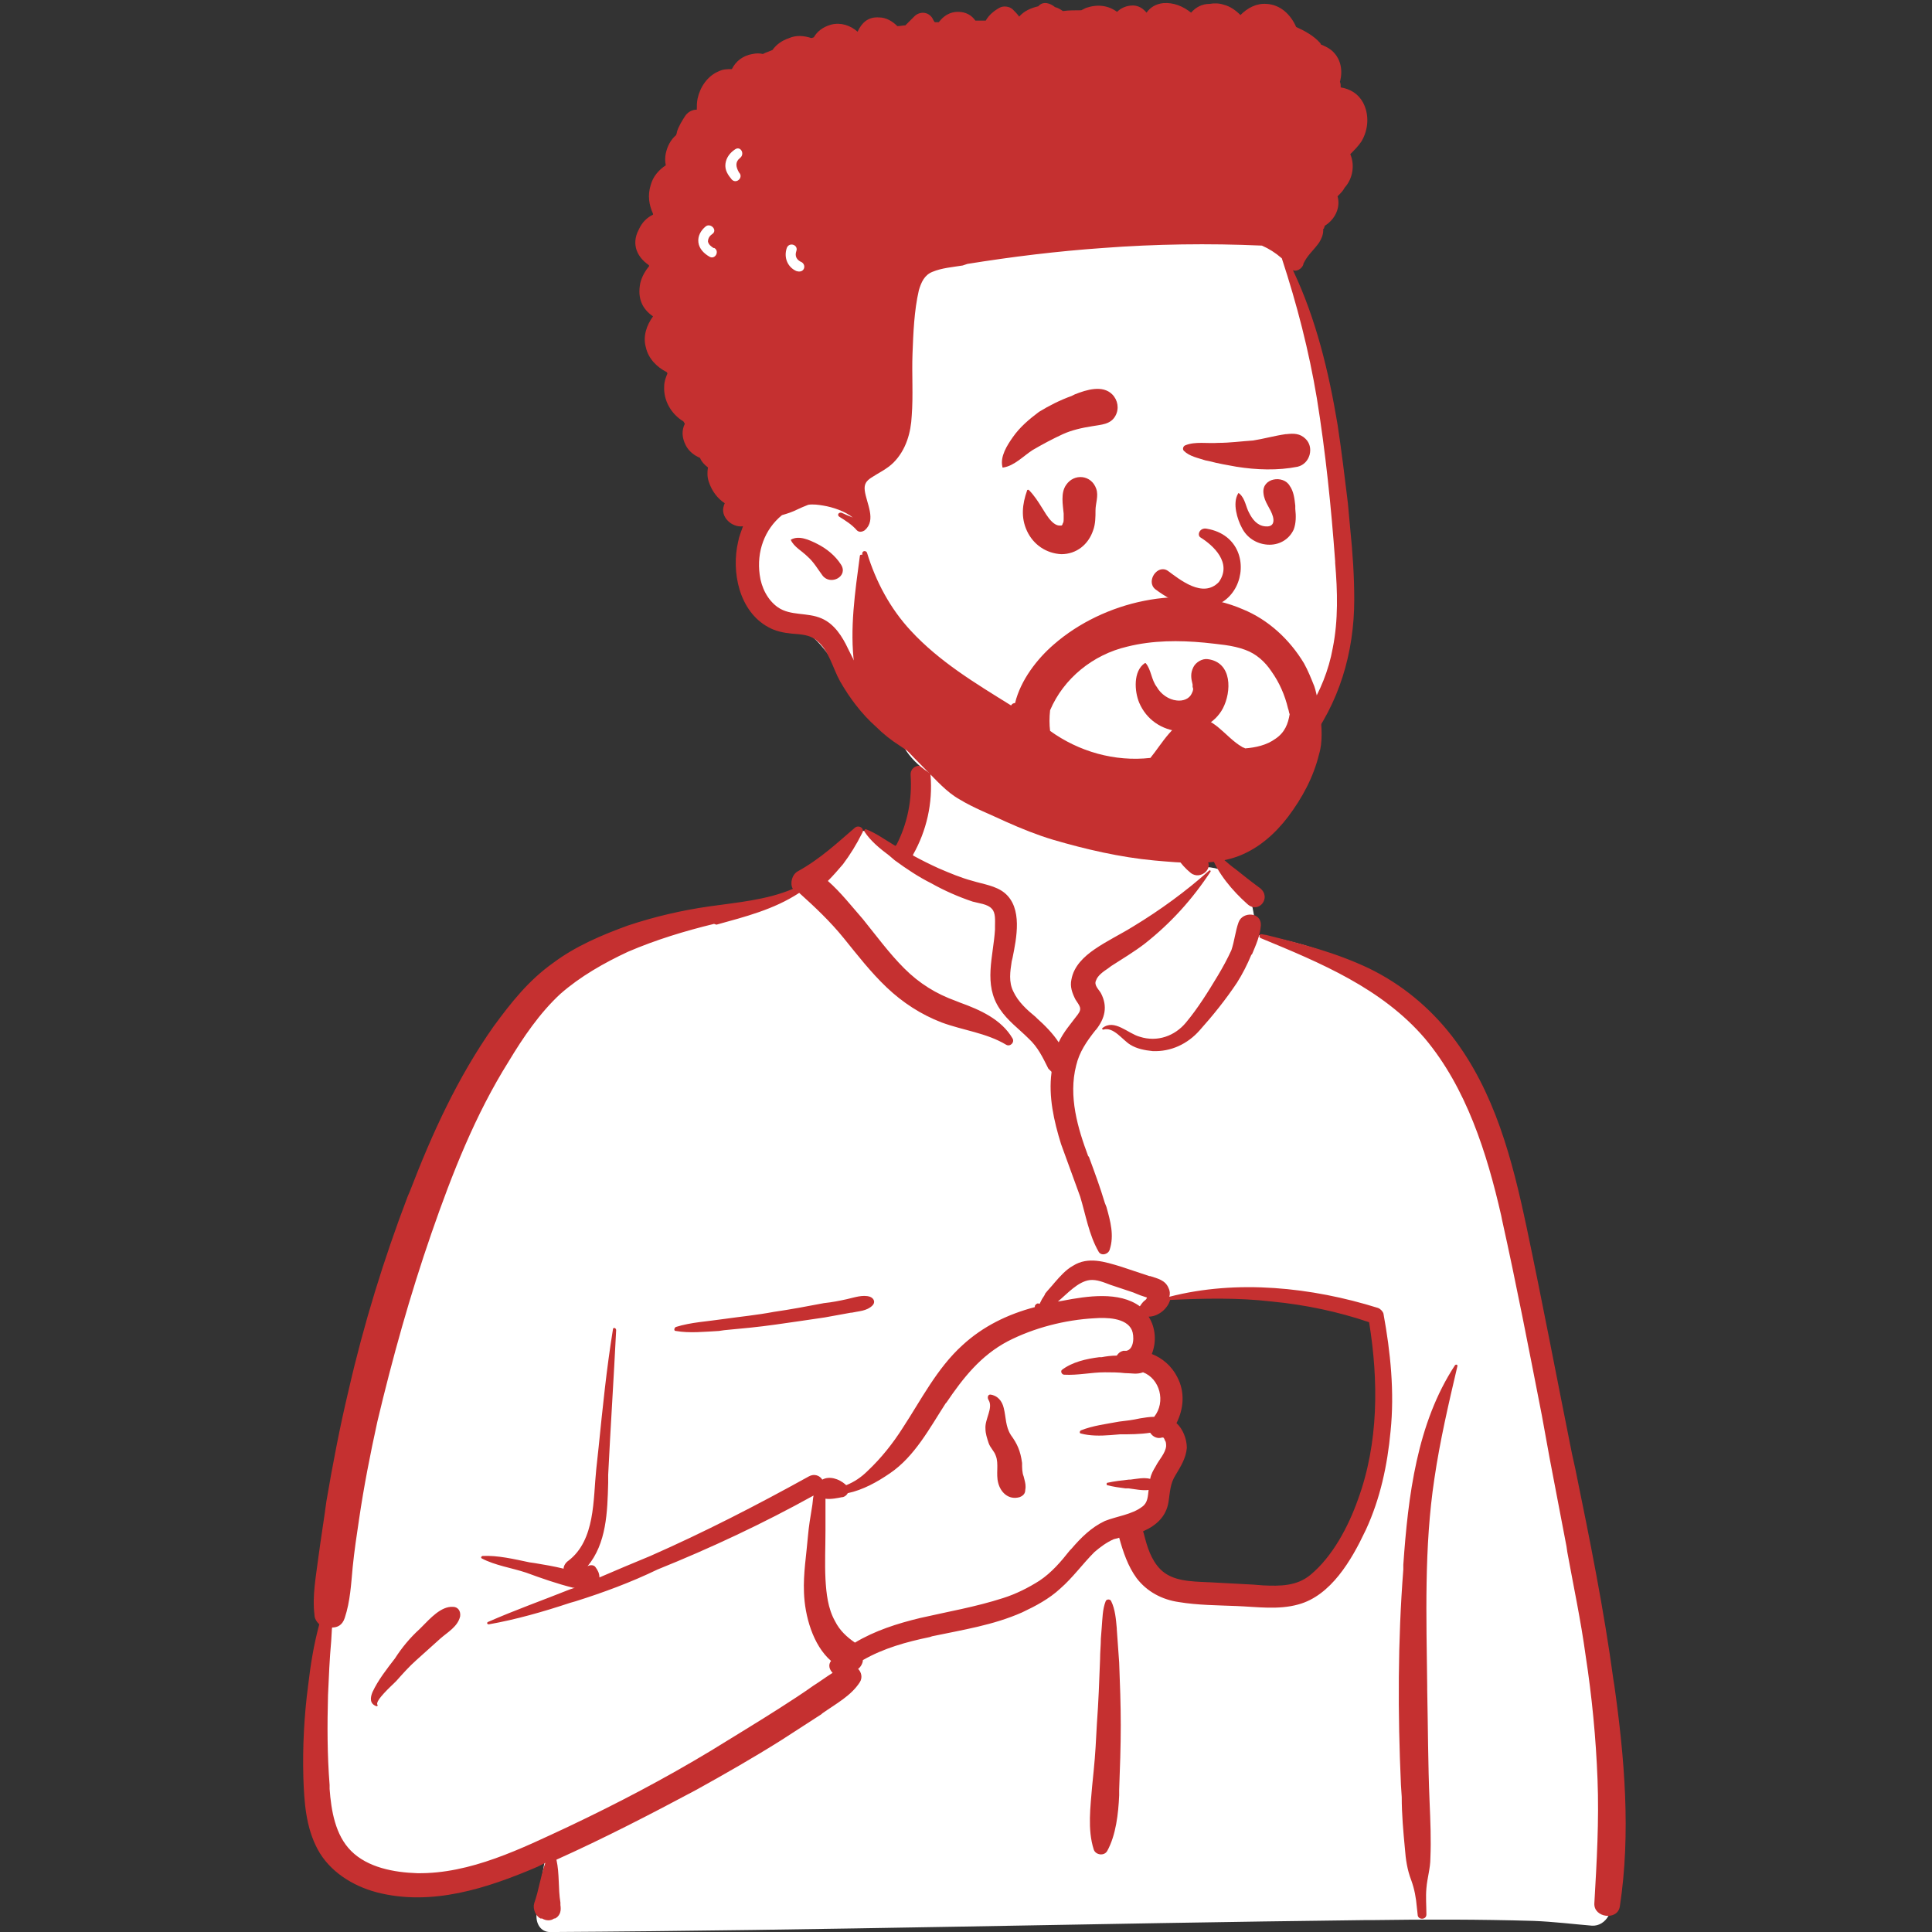 <svg xmlns="http://www.w3.org/2000/svg" xmlns:xlink="http://www.w3.org/1999/xlink" width="500" zoomAndPan="magnify" viewBox="0 0 375 375" height="500" preserveAspectRatio="xMidYMid meet" version="1.0"><rect x="0" y="0" width="375" height="375" fill="#333333" stroke="none"/><defs><clipPath id="id1"><path d="M 58.637 148 L 316 148 L 316 373 L 58.637 373 Z M 58.637 148 " clip-rule="nonzero"/></clipPath></defs><path fill="rgb(100%, 100%, 100%)" d="M 180.617 147.379 C 188.648 141.207 208.887 138.43 217.539 144.449 C 226.035 150.312 226.965 160.035 230.98 168.832 C 234.688 167.133 240.867 169.602 241.949 173 C 243.34 174.695 243.34 179.172 244.266 181.484 C 284.59 187.969 290.613 219.297 295.559 254.945 C 302.047 291.055 316.57 327.168 310.234 364.359 C 311.008 365.594 311.777 366.672 312.242 368.062 C 313.633 370.531 311.777 373.926 309 373.773 C 305.289 373.465 301.582 373 297.719 372.848 C 287.215 372.539 276.711 372.539 266.359 372.691 L 264.969 372.691 C 212.285 373.309 159.449 374.699 106.77 375.008 C 104.914 375.008 103.988 373.309 104.145 371.613 C 104.605 368.215 105.07 364.82 105.688 361.426 C 93.176 364.668 79.887 365.594 67.527 361.734 C 66.602 360.809 69.539 361.273 70 361.117 C 58.566 353.246 61.969 336.891 63.047 325.008 C 69.383 284.418 71.547 239.355 95.957 204.633 C 105.996 190.438 121.602 179.324 139.211 176.703 L 139.676 176.703 C 144.93 176.086 150.645 175.777 155.125 173 C 160.223 168.984 162.387 161.426 167.793 161.27 C 169.492 161.27 171.965 163.43 174.59 164.973 C 174.746 161.578 176.598 158.801 177.062 156.176 L 177.062 156.023 C 177.527 152.938 177.062 150.312 180.617 147.379 Z M 267.133 255.871 C 255.852 248 226.5 252.012 225.883 252.473 C 224.336 253.398 223.719 253.555 222.945 254.789 C 222.176 254.945 221.402 254.945 220.629 255.098 C 219.086 255.562 220.164 257.566 222.02 256.797 C 220.938 261.578 224.184 264.82 225.418 269.605 C 225.883 271.148 225.418 273.77 225.418 275.469 C 225.574 277.477 227.734 279.789 227.426 281.797 C 226.191 288.895 219.086 295.684 222.02 302.477 C 224.027 306.332 229.898 308.34 233.762 309.574 C 241.949 312.66 256.008 309.418 260.797 302.477 C 263.27 298.77 266.203 289.359 267.75 286.426 L 268.059 281.797 C 268.984 270.066 269.602 257.566 267.133 255.871 Z M 267.133 255.871 " fill-opacity="1" fill-rule="evenodd"/><g clip-path="url(#id1)"><path fill="rgb(77.249%, 18.819%, 18.819%)" d="M 165.941 160.652 C 166.711 160.035 167.949 160.809 167.328 161.734 C 166.25 163.895 165.012 165.898 163.621 167.75 C 162.695 168.832 161.77 169.91 160.688 170.992 C 163.16 173.152 165.32 175.93 167.484 178.398 C 170.109 181.641 172.582 185.035 175.52 187.969 C 178.453 190.898 181.699 192.906 185.559 194.293 L 186.332 194.602 C 190.195 195.992 194.367 197.844 196.527 201.547 C 196.992 202.32 196.066 203.246 195.293 202.781 C 191.43 200.469 186.949 200.004 182.777 198.461 C 178.762 196.918 175.211 194.602 172.121 191.672 C 169.031 188.738 166.402 185.344 163.777 182.102 C 161.152 178.863 158.215 176.086 155.125 173.309 C 150.18 176.547 144.621 177.938 139.059 179.48 L 138.594 179.324 C 132.879 180.715 127.316 182.41 121.91 184.727 C 117.273 186.887 112.641 189.512 108.777 192.906 C 104.762 196.609 101.516 201.395 98.734 206.023 C 92.246 216.363 87.766 227.781 83.75 239.355 C 79.578 251.395 76.18 263.586 73.246 275.93 C 71.855 282.258 70.617 288.586 69.691 294.914 C 69.227 298 68.766 301.086 68.457 304.172 C 68.148 307.414 67.992 310.809 66.91 314.051 C 66.449 315.438 65.52 315.902 64.438 315.902 L 64.285 318.523 C 63.977 321.918 63.82 325.469 63.668 329.02 C 63.512 334.883 63.512 340.594 63.977 346.457 L 63.977 347.23 C 64.285 351.395 65.059 356.18 68.148 359.266 C 71.391 362.508 76.488 363.434 80.969 363.586 C 91.32 363.742 101.207 358.801 110.477 354.48 C 119.902 350.008 129.016 345.223 137.977 339.82 C 142.457 337.043 147.09 334.266 151.418 331.488 C 153.582 330.098 155.742 328.711 157.906 327.168 C 159.141 326.395 160.379 325.469 161.613 324.699 C 160.996 324.082 160.688 323.152 161.305 322.383 C 157.75 319.297 156.207 313.586 156.051 309.109 C 155.898 305.406 156.516 301.859 156.824 298.152 C 156.98 296.301 157.289 294.449 157.598 292.598 C 157.75 291.828 157.75 291.055 157.906 290.285 C 148.172 295.684 137.977 300.469 127.625 304.637 C 122.527 307.105 117.121 309.109 111.715 310.809 L 110.633 311.117 C 105.535 312.816 100.125 314.359 94.875 315.285 C 94.566 315.285 94.41 314.977 94.719 314.82 C 99.973 312.508 105.227 310.652 110.633 308.492 L 111.559 308.184 C 111.406 308.184 111.406 308.184 111.25 308.184 C 108.16 307.414 105.07 306.332 102.137 305.254 C 99.355 304.328 96.109 303.863 93.484 302.477 C 93.328 302.32 93.328 302.168 93.637 302.012 C 96.574 301.859 99.816 302.629 102.754 303.246 L 103.836 303.402 C 105.688 303.711 107.543 304.02 109.395 304.48 C 109.395 303.863 109.859 303.246 110.324 302.938 C 115.574 298.926 115.113 291.055 115.73 285.191 L 116.195 280.871 C 116.965 273.309 117.738 265.594 118.973 258.031 C 118.973 257.566 119.594 257.723 119.594 258.184 C 119.129 267.598 118.512 276.855 118.047 286.27 L 118.047 287.812 C 117.895 293.523 117.738 299.543 114.031 304.02 C 114.492 303.711 115.266 303.711 115.574 304.172 C 116.039 304.789 116.348 305.406 116.348 306.18 C 119.594 304.789 122.836 303.402 126.234 302.012 C 136.742 297.383 146.938 292.137 156.98 286.578 C 158.062 285.961 159.141 286.426 159.605 287.195 C 160.996 286.426 162.852 287.043 164.086 288.121 C 164.086 288.121 164.086 288.121 164.238 288.277 C 165.785 287.66 167.176 286.734 168.41 285.5 C 171.039 283.031 173.355 280.098 175.211 277.168 C 178.762 271.766 181.852 265.594 186.797 261.117 C 190.812 257.414 195.602 255.098 200.855 253.711 C 200.855 253.555 200.855 253.398 201.008 253.246 C 201.316 252.938 201.473 252.938 201.781 253.09 L 202.246 252.164 C 202.555 251.703 202.863 251.238 202.863 251.086 C 203.48 250.312 204.098 249.695 204.719 248.926 C 205.797 247.691 206.879 246.457 208.27 245.684 C 211.207 243.832 214.449 244.914 217.539 245.84 C 219.395 246.457 221.246 247.074 223.102 247.691 L 223.254 247.691 C 224.645 248.152 226.191 248.461 226.809 250.004 C 227.117 250.621 227.117 251.238 226.965 251.703 C 240.094 248.309 254.617 249.852 267.441 253.863 C 267.902 254.02 268.367 254.48 268.523 254.945 C 269.91 262.504 270.684 270.223 269.91 277.785 C 269.293 284.418 267.902 290.902 265.121 296.918 L 264.969 297.227 C 262.344 302.785 258.324 309.727 251.992 311.426 C 248.129 312.508 243.957 311.887 240.094 311.734 C 236.387 311.578 232.523 311.578 228.816 310.961 C 225.574 310.5 222.637 308.957 220.629 306.332 C 218.93 304.02 218.004 301.242 217.23 298.461 C 216.922 298.617 216.613 298.617 216.148 298.77 C 214.758 299.387 213.523 300.312 212.441 301.242 C 210.125 303.555 208.27 306.18 205.797 308.34 C 203.637 310.344 201.008 311.734 198.383 312.969 C 192.82 315.438 186.797 316.363 180.926 317.598 L 180.461 317.754 C 175.98 318.68 171.5 319.914 167.484 322.227 C 167.484 322.844 167.02 323.617 166.559 323.926 C 167.176 324.543 167.484 325.625 166.867 326.551 C 165.168 329.172 162.23 330.715 159.605 332.566 L 159.449 332.723 C 156.824 334.418 154.199 336.117 151.57 337.816 C 146.164 341.211 140.758 344.297 135.195 347.383 C 126.234 352.168 117.273 356.797 108.004 360.965 C 108.625 363.742 108.316 366.52 108.777 369.297 L 108.777 369.758 C 108.934 370.84 108.777 371.613 108.004 372.23 C 107.852 372.23 107.852 372.383 107.695 372.383 L 107.543 372.383 C 106.926 372.848 105.996 372.848 105.227 372.383 L 104.914 372.383 C 103.988 371.922 103.371 370.531 103.68 369.449 C 104.605 366.828 104.914 364.203 105.844 361.582 L 105.227 361.891 L 104.297 362.352 C 94.566 366.52 83.75 370.066 73.09 367.289 C 68.457 366.055 63.977 363.277 61.66 358.957 C 59.34 354.637 59.031 349.699 58.879 344.914 C 58.723 339.051 59.031 333.031 59.805 327.168 C 60.27 323.152 60.887 319.297 61.969 315.285 C 61.504 314.82 61.039 314.203 61.039 313.434 C 60.578 309.727 61.348 305.871 61.812 302.168 C 62.277 298.617 62.895 294.914 63.359 291.363 C 64.594 284.109 65.984 276.859 67.684 269.758 C 70.617 256.949 74.48 244.449 79.117 232.258 L 79.578 231.18 C 83.906 219.914 88.848 209.109 95.801 199.234 C 99.199 194.602 102.598 190.281 107.387 186.887 C 111.715 183.648 116.812 181.484 121.91 179.633 C 127.008 177.938 132.262 176.703 137.668 175.93 C 143.074 175.16 148.793 174.695 153.891 172.535 C 153.27 171.457 153.734 169.758 154.816 169.141 C 159.297 166.672 162.695 163.43 165.941 160.652 Z M 282.426 264.973 C 282.582 264.82 282.891 264.82 282.891 265.129 C 281.191 272.383 279.492 279.637 278.41 287.043 C 276.402 300.312 276.863 313.895 277.02 327.32 L 277.02 327.938 C 277.172 335.191 277.172 342.445 277.48 349.699 C 277.637 353.402 277.793 357.105 277.637 360.656 C 277.637 362.66 277.02 364.512 276.863 366.52 C 276.711 368.215 276.863 369.914 276.863 371.613 C 276.863 372.691 275.164 372.691 275.164 371.613 L 275.012 370.223 C 274.855 368.371 274.547 366.672 273.93 364.977 C 273.156 362.969 272.848 360.965 272.691 358.801 C 272.383 355.562 272.074 352.168 272.074 348.773 L 271.922 346.457 C 271.301 332.566 271.301 318.523 272.383 304.637 L 272.383 303.711 C 273.312 290.438 275.012 276.238 282.426 264.973 Z M 244.73 182.102 C 244.266 181.949 244.422 181.176 244.883 181.332 L 245.812 181.484 C 252.609 183.184 259.254 184.883 265.742 187.969 C 272.074 191.055 277.48 195.531 281.809 201.086 C 290.152 211.887 293.551 225.16 296.328 238.277 C 299.418 252.938 302.199 267.598 305.137 282.258 L 305.754 285.035 C 308.535 298.617 311.316 312.352 313.168 326.086 L 313.324 327.012 C 315.332 341.211 316.57 355.871 314.406 370.066 C 313.941 372.848 309.309 372.23 309.461 369.449 C 309.926 361.426 310.391 353.402 310.078 345.375 C 309.77 337.352 309 329.328 307.762 321.301 C 306.836 314.512 305.445 308.031 304.211 301.242 L 304.055 300.16 C 302.973 294.449 301.891 288.895 300.809 283.184 L 299.266 274.695 C 296.793 262.043 294.32 249.234 291.539 236.734 L 291.387 235.961 C 288.605 223.77 284.59 211.117 276.555 201.547 C 268.211 191.824 256.316 186.887 244.73 182.102 Z M 214.605 310.809 C 214.758 310.344 215.531 310.344 215.688 310.809 C 216.457 312.352 216.613 314.359 216.766 316.055 L 216.766 316.211 C 216.922 318.371 217.074 320.531 217.23 322.691 C 217.387 326.703 217.539 330.871 217.539 334.883 C 217.539 339.051 217.387 343.215 217.23 347.383 L 217.23 348.465 C 217.074 352.012 216.613 356.18 214.914 359.266 C 214.297 360.348 212.598 360.039 212.285 358.957 C 211.051 355.098 211.668 350.625 211.977 346.766 L 212.285 343.68 C 212.598 340.594 212.75 337.66 212.906 334.574 C 213.215 330.406 213.367 326.242 213.523 322.074 C 213.523 320.684 213.676 319.297 213.676 318.062 L 213.832 316.055 C 213.988 314.203 213.988 312.352 214.605 310.809 Z M 81.434 316.211 L 81.898 315.746 C 83.441 314.203 85.605 311.734 87.922 311.887 C 88.848 311.887 89.465 312.66 89.312 313.742 C 88.848 315.746 86.84 316.828 85.449 318.062 C 83.906 319.449 82.359 320.84 80.816 322.227 C 79.426 323.461 78.188 324.852 76.953 326.242 L 76.488 326.703 C 76.027 327.168 72.781 330.098 73.246 330.871 C 73.398 331.023 73.246 331.18 73.09 331.18 C 71.699 330.715 71.855 329.48 72.316 328.402 C 73.398 326.086 75.098 323.926 76.645 321.918 C 78.035 319.758 79.578 317.906 81.434 316.211 Z M 219.703 258.184 C 218.621 255.715 214.605 255.715 212.441 255.871 C 206.727 256.18 200.699 257.723 195.602 260.344 C 190.348 263.121 186.949 267.445 183.707 272.227 L 183.551 272.383 C 180.461 277.168 177.527 282.723 172.738 285.961 C 170.266 287.66 167.484 289.203 164.551 289.82 C 164.395 290.129 164.086 290.438 163.621 290.594 L 163.469 290.594 C 162.695 290.746 161.305 291.055 160.223 290.902 C 160.223 291.52 160.223 291.98 160.223 292.598 C 160.223 294.141 160.223 295.684 160.223 297.074 C 160.223 300.16 160.07 303.402 160.223 306.488 C 160.379 309.266 160.688 312.199 162.078 314.668 C 163.004 316.52 164.395 317.754 165.941 318.832 C 169.801 316.52 174.129 315.129 178.609 314.051 C 184.016 312.816 189.422 311.887 194.676 310.191 C 197.148 309.418 199.617 308.184 201.781 306.797 C 204.098 305.254 205.953 303.094 207.652 300.934 L 207.961 300.625 C 209.816 298.461 211.824 296.457 214.449 295.223 C 216.766 294.297 219.703 293.988 221.711 292.445 C 222.793 291.672 222.793 290.438 222.945 289.203 C 221.711 289.359 220.32 289.051 219.086 288.895 L 218.465 288.895 C 217.23 288.742 216.148 288.586 214.914 288.277 C 214.758 288.277 214.758 287.812 214.914 287.812 C 216.305 287.504 217.695 287.352 219.086 287.195 L 219.395 287.195 C 220.629 287.043 222.02 286.734 223.254 287.043 C 223.41 286.117 223.875 285.344 224.336 284.574 C 224.957 283.34 226.191 282.105 226.344 280.715 C 226.344 280.254 226.344 279.789 226.035 279.48 L 226.035 279.328 C 225.883 279.172 225.883 279.02 225.727 279.02 C 225.727 279.02 225.727 279.02 225.574 279.02 C 224.645 279.328 223.719 278.863 223.254 278.094 C 221.246 278.402 219.238 278.402 217.387 278.402 L 215.531 278.555 C 213.523 278.711 211.516 278.711 209.816 278.246 C 209.508 278.246 209.508 277.785 209.816 277.629 C 212.133 276.703 214.758 276.395 217.23 275.93 C 218.621 275.777 219.855 275.621 221.246 275.312 C 222.176 275.16 223.102 275.004 224.027 275.004 C 226.344 272.074 225.109 267.598 221.867 266.363 C 220.629 266.828 219.703 266.52 218.312 266.52 C 217.074 266.363 215.688 266.363 214.449 266.363 C 211.824 266.363 209.195 266.98 206.57 266.828 C 206.105 266.828 205.797 266.211 206.105 265.902 C 208.117 264.355 210.898 263.738 213.367 263.43 L 213.832 263.43 C 214.605 263.277 215.688 263.121 216.766 263.121 C 217.078 262.66 217.387 262.352 218.004 262.195 C 218.156 262.195 218.312 262.195 218.621 262.195 C 220.164 261.887 220.164 259.266 219.703 258.184 Z M 112.641 307.566 C 112.484 307.723 112.484 307.723 112.641 307.566 L 112.484 307.723 Z M 246.895 252.629 C 240.25 251.855 233.762 252.012 227.117 252.32 C 226.656 254.02 224.801 255.562 222.945 255.562 C 224.336 257.723 224.492 260.5 223.566 262.812 C 225.574 263.586 227.426 265.129 228.508 267.289 C 230.055 270.223 229.746 273.461 228.355 276.238 C 229.59 277.32 230.363 279.328 230.363 281.023 C 230.207 283.031 229.125 284.727 228.199 286.27 C 227.117 287.969 227.117 289.512 226.809 291.52 C 226.344 294.449 224.336 296.148 221.867 297.227 L 222.02 297.691 C 222.637 300.16 223.41 302.785 225.266 304.637 C 227.582 306.949 231.289 306.949 234.379 307.105 L 234.535 307.105 C 237.469 307.258 240.25 307.414 243.184 307.566 L 245.195 307.723 C 248.438 307.875 251.684 307.875 254.309 305.715 C 258.633 302.168 261.723 296.301 263.578 291.055 C 267.594 280.098 267.594 268.062 265.742 256.641 C 259.871 254.637 253.383 253.246 246.895 252.629 Z M 192.203 270.684 C 193.594 270.84 194.52 271.918 194.828 273.309 C 195.293 275.16 195.137 276.855 196.219 278.555 C 197.457 280.254 198.074 281.641 198.383 283.957 C 198.383 284.883 198.383 285.809 198.691 286.578 L 198.848 287.195 C 199 287.812 199.156 288.43 199 289.203 C 199 289.82 198.691 290.285 197.918 290.594 C 195.758 291.211 194.211 289.668 193.746 287.812 C 193.285 286.117 193.902 284.109 193.285 282.566 C 192.977 281.641 192.203 281.023 191.895 280.098 C 191.586 279.172 191.277 278.246 191.277 277.32 C 191.121 275.469 192.82 273.309 191.895 271.766 C 191.586 271.301 191.738 270.684 192.203 270.684 Z M 164.395 252.164 C 165.785 251.855 167.484 251.238 168.875 251.703 C 169.648 252.012 169.957 252.781 169.34 253.398 C 168.258 254.48 166.711 254.48 165.32 254.789 L 165.168 254.789 C 163.469 255.098 161.77 255.406 160.07 255.715 C 156.98 256.18 153.734 256.641 150.492 257.105 C 147.246 257.566 144 257.875 140.602 258.184 L 139.523 258.34 C 136.742 258.492 133.805 258.801 131.18 258.34 C 130.715 258.34 130.871 257.723 131.18 257.566 C 134.113 256.641 137.359 256.488 140.449 256.023 C 143.691 255.562 146.938 255.254 150.18 254.637 C 153.426 254.172 156.672 253.555 159.914 252.938 C 161.461 252.781 163.004 252.473 164.395 252.164 Z M 215.531 249.387 C 214.297 248.926 212.906 248.309 211.516 248.461 C 209.195 248.77 207.188 251.086 205.336 252.629 L 206.262 252.473 C 211.051 251.547 217.23 250.621 221.246 253.555 C 221.555 253.09 221.867 252.629 222.328 252.32 C 222.328 252.32 222.328 252.32 222.484 252.164 L 222.637 251.855 L 222.176 251.703 C 221.094 251.395 219.855 250.777 219.703 250.777 C 218.312 250.312 216.922 249.852 215.531 249.387 Z M 176.754 150.469 C 176.598 147.996 180.461 147.996 180.617 150.469 C 181.078 155.867 179.844 161.27 177.219 165.898 C 177.219 165.898 177.219 165.898 177.219 166.055 C 178.918 166.98 180.461 167.75 182.16 168.523 C 184.324 169.449 186.488 170.375 188.805 170.992 C 190.812 171.609 193.285 171.918 194.984 173.309 C 198.539 176.238 197.301 182.102 196.527 185.961 L 196.375 186.578 C 196.066 188.586 195.758 190.59 196.684 192.441 C 197.609 194.449 199.309 195.992 201.008 197.383 L 201.316 197.691 C 202.707 198.926 204.406 200.621 205.488 202.32 C 206.418 200.312 207.809 198.77 209.195 196.918 C 210.125 195.684 209.508 195.223 208.734 193.984 C 208.117 192.75 207.652 191.516 207.961 190.129 C 208.426 187.504 210.434 185.652 212.441 184.266 C 214.914 182.566 217.539 181.332 220.012 179.789 C 225.109 176.703 230.207 173 234.688 168.984 C 234.844 168.832 234.996 168.984 234.996 169.141 C 231.445 174.543 227.273 179.172 222.176 183.184 C 220.164 184.727 217.848 186.117 215.688 187.504 L 215.066 187.969 C 214.141 188.586 213.059 189.355 212.75 190.281 C 212.285 191.207 213.215 191.98 213.676 192.75 C 215.066 195.375 214.449 197.691 212.75 199.852 L 212.598 200.004 C 210.898 202.164 209.508 204.172 208.887 206.797 C 207.344 212.812 209.195 218.988 211.207 224.387 L 211.359 224.543 C 212.441 227.473 213.523 230.406 214.449 233.492 L 214.758 234.266 C 215.531 237.043 216.305 239.82 215.375 242.598 C 215.066 243.523 213.676 243.832 213.215 242.906 C 211.359 239.664 210.742 235.809 209.66 232.258 C 208.426 228.863 207.188 225.469 205.953 222.074 C 204.562 217.598 203.48 212.812 204.098 208.184 C 204.098 208.184 204.098 208.184 204.098 208.031 L 203.48 207.414 C 202.398 205.25 201.473 203.246 199.617 201.547 C 197.766 199.695 195.602 198.152 194.059 195.84 C 190.812 191.055 192.82 185.652 193.129 180.406 L 193.129 179.789 C 193.129 178.707 193.285 177.164 192.512 176.395 C 191.738 175.469 189.887 175.312 188.805 175.004 C 186.023 174.078 183.242 172.844 180.77 171.453 C 178.301 170.219 175.98 168.676 173.664 166.98 L 172.582 166.055 C 170.73 164.664 169.031 163.277 167.793 161.426 C 167.641 161.27 167.949 160.809 168.102 160.961 C 170.109 161.734 171.965 163.121 173.82 164.203 C 173.82 164.203 173.82 164.047 173.973 164.047 C 176.137 159.883 177.062 155.25 176.754 150.469 Z M 240.406 179.016 C 241.176 176.855 244.883 177.012 244.73 179.633 C 244.574 181.641 243.805 183.34 243.031 185.191 L 242.875 185.344 C 242.105 187.195 241.176 189.047 240.094 190.746 C 237.934 193.984 235.461 197.074 232.836 200.004 C 230.516 202.629 227.273 204.172 223.719 204.016 C 222.176 203.863 220.629 203.555 219.395 202.781 C 217.848 201.855 216.148 199.234 214.141 199.852 C 213.988 199.852 213.832 199.695 213.988 199.543 C 216.305 197.691 218.93 200.621 221.246 201.238 C 224.645 202.32 228.047 201.086 230.207 198.461 C 232.523 195.684 234.535 192.441 236.387 189.355 C 237.316 187.812 238.242 186.117 239.016 184.418 C 239.633 182.566 239.785 180.715 240.406 179.016 Z M 234.996 165.746 C 234.844 165.438 235.305 165.129 235.461 165.281 C 237.004 166.207 238.242 167.598 239.785 168.676 C 241.332 169.91 242.875 171.145 244.574 172.383 C 246.895 174.234 244.266 177.473 242.105 175.469 C 239.324 173 236.234 169.449 234.996 165.746 Z M 226.5 155.098 C 227.117 152.629 230.824 153.707 230.207 156.023 C 229.125 159.883 230.672 163.895 233.762 166.516 L 233.914 166.672 C 235.926 168.215 233.145 170.992 231.137 169.449 C 226.965 166.055 225.266 160.344 226.5 155.098 Z M 226.5 155.098 " fill-opacity="1" fill-rule="evenodd"/></g><path fill="rgb(100%, 100%, 100%)" d="M 258.535 78.848 C 257.301 69.125 253.438 58.938 249.422 49.988 C 240.461 31.008 219.758 28.383 201.375 24.371 C 183.145 21.746 163.832 19.277 145.91 24.68 C 135.871 27.148 131.852 39.184 133.398 48.598 C 134.324 54.465 136.949 60.02 139.27 65.574 C 143.902 76.84 146.684 88.879 146.684 101.07 C 146.375 109.094 145.293 118.043 154.41 121.438 C 163.215 125.605 163.988 137.336 174.957 144.125 C 179.438 153.074 191.332 153.848 199.984 155.852 C 205.391 156.934 210.953 157.703 216.516 158.168 C 232.582 160.176 245.402 155.543 253.746 141.348 C 259.309 132.703 263.48 122.672 262.551 112.027 C 261.469 100.914 259.77 89.957 258.535 78.848 Z M 258.535 78.848 " fill-opacity="1" fill-rule="evenodd"/><path fill="rgb(77.249%, 18.819%, 18.819%)" d="M 201.527 1.223 C 202.457 0.141 203.844 0.605 204.773 1.375 C 205.391 1.531 205.855 1.84 206.316 2.148 C 207.398 1.992 208.637 1.992 209.871 1.992 C 210.18 1.84 210.488 1.684 210.797 1.531 C 213.113 0.758 215.125 1.066 216.824 2.301 C 217.594 1.531 218.676 1.066 219.914 1.066 C 220.992 1.066 221.922 1.684 222.539 2.457 C 223.312 1.375 224.395 0.758 225.785 0.605 C 227.793 0.449 229.645 1.223 231.191 2.457 C 232.117 1.375 233.352 0.758 234.742 0.758 C 235.672 0.605 236.598 0.605 237.523 0.914 C 238.762 1.223 239.844 1.992 240.77 2.918 C 242.16 1.531 243.859 0.605 245.867 0.758 C 248.492 0.914 250.5 2.766 251.582 5.234 C 253.281 6.004 254.98 6.934 256.219 8.32 C 256.219 8.32 256.371 8.477 256.371 8.629 C 257.145 8.938 257.762 9.246 258.383 9.711 C 260.234 11.254 260.699 13.566 260.082 15.883 C 260.234 16.191 260.234 16.652 260.234 16.961 C 262.09 17.27 263.633 18.199 264.559 19.895 C 265.797 22.211 265.641 25.141 264.25 27.457 C 263.633 28.383 262.859 29.152 262.09 29.926 C 263.016 32.086 262.551 34.711 261.008 36.406 C 260.699 37.023 260.234 37.488 259.617 38.105 C 260.234 40.266 259.152 42.582 257.145 43.816 L 256.992 44.277 C 256.992 44.277 256.992 44.434 256.836 44.434 C 256.836 44.586 256.836 44.586 256.836 44.742 C 256.836 45.512 256.527 46.285 256.062 47.055 C 254.98 48.598 253.746 49.523 252.973 51.223 L 252.973 51.375 C 252.664 52.148 251.738 52.766 250.965 52.457 C 255.445 61.871 257.918 72.211 259.617 82.395 C 260.391 87.488 261.008 92.582 261.625 97.672 L 262.09 102.766 C 262.551 107.242 262.859 111.871 262.859 116.348 C 262.859 126.688 259.926 136.562 253.59 144.742 C 247.566 152.457 239.223 158.012 229.645 160.328 C 219.758 162.645 208.172 161.719 199.367 156.469 C 196.738 154.926 199.055 151.223 201.684 152.457 C 206.781 154.773 211.879 156.469 217.441 156.934 C 222.848 157.242 228.254 156.625 233.508 154.926 C 242.004 151.84 249.266 145.668 253.902 137.953 C 256.219 134.246 257.918 130.082 258.691 125.762 C 259.77 120.359 259.617 114.805 259.152 109.246 L 259.152 108.938 C 258.383 98.445 257.301 87.797 255.602 77.305 C 254.055 68.043 251.738 59.094 248.801 50.141 C 247.566 49.062 246.332 48.289 244.941 47.672 C 234.59 47.211 224.238 47.363 214.043 48.137 C 205.234 48.754 196.43 49.832 187.777 51.223 L 186.852 51.531 C 184.996 51.84 182.836 51.992 180.98 52.766 C 179.438 53.383 178.816 54.773 178.355 56.316 C 177.426 60.328 177.273 64.648 177.117 68.66 C 176.965 72.672 177.273 76.688 176.965 80.699 C 176.809 83.938 175.883 87.332 173.41 89.805 C 172.176 91.039 170.477 91.809 169.086 92.734 C 168.156 93.352 167.695 93.969 167.848 95.203 C 168.156 97.672 170.168 100.914 167.848 102.922 C 167.387 103.23 166.77 103.383 166.305 102.922 C 165.379 101.84 164.141 101.07 162.906 100.297 C 162.441 99.988 162.75 99.371 163.367 99.523 C 163.988 99.832 164.758 100.145 165.531 100.453 C 163.988 99.215 161.668 98.445 159.816 98.137 C 158.887 97.98 157.809 97.828 156.879 97.98 C 156.109 98.289 155.336 98.598 154.719 98.906 C 153.789 99.371 152.863 99.68 151.781 99.988 C 148.383 102.766 146.84 107.086 147.457 111.562 C 147.766 114.031 149 116.5 151.008 117.891 C 153.48 119.586 156.727 118.816 159.508 120.051 C 161.977 121.129 163.523 123.602 164.605 125.914 L 165.066 126.84 C 166.148 129 167.23 131.16 168.621 133.168 C 170.32 135.484 172.328 137.645 174.648 139.34 C 175.727 140.266 176.809 141.039 178.047 141.656 L 178.355 141.809 C 179.59 142.582 180.363 143.199 180.516 144.742 C 180.516 145.203 180.207 145.668 179.746 145.977 C 177.891 147.211 176.039 145.668 174.648 144.742 C 172.949 143.66 171.402 142.426 170.012 141.039 C 167.23 138.57 164.914 135.484 163.059 132.242 C 161.668 129.773 160.898 126.223 158.578 124.371 C 157.188 123.137 155.336 123.137 153.637 122.98 C 152.09 122.828 150.547 122.52 149.156 121.746 C 143.441 118.66 141.895 110.945 143.285 105.082 C 143.441 104.156 143.902 103.074 144.211 102.148 C 142.051 102.457 139.73 100.297 140.504 98.137 C 140.504 97.98 140.66 97.828 140.66 97.672 C 139.27 96.746 138.188 95.359 137.57 93.508 C 137.262 92.582 137.262 91.656 137.414 90.73 C 136.797 90.266 136.18 89.648 135.871 88.879 C 134.789 88.414 133.707 87.641 133.09 86.406 C 132.316 84.863 132.316 83.477 132.934 82.242 C 132.781 82.086 132.781 81.934 132.625 81.777 C 130.309 80.391 128.762 77.766 128.918 74.988 C 128.918 74.062 129.227 73.289 129.535 72.52 C 129.535 72.363 129.535 72.363 129.383 72.211 C 127.527 71.285 125.828 69.586 125.363 67.426 C 124.746 65.266 125.52 63.105 126.754 61.406 C 124.746 60.02 123.664 58.012 124.281 54.926 C 124.59 53.691 125.211 52.609 125.98 51.684 C 125.98 51.684 125.98 51.684 125.98 51.531 L 125.828 51.375 C 123.82 49.988 122.43 47.52 123.973 44.586 C 124.59 43.199 125.52 42.273 126.754 41.656 L 126.754 41.5 C 125.98 39.801 125.672 37.949 126.293 35.945 C 126.754 34.246 127.836 33.012 129.227 32.086 C 129.07 31.316 129.07 30.543 129.227 29.773 C 129.535 28.383 130.152 27.148 131.234 26.223 C 131.234 26.066 131.391 25.914 131.391 25.605 C 131.699 24.523 132.473 23.289 133.09 22.363 C 133.707 21.594 134.48 21.285 135.25 21.285 C 135.25 20.512 135.25 19.895 135.406 19.125 C 135.871 16.961 137.262 14.801 139.422 13.875 C 140.352 13.414 141.121 13.414 142.051 13.414 C 142.82 11.871 144.211 10.789 146.066 10.48 C 146.84 10.328 147.457 10.328 148.074 10.48 C 148.383 10.328 148.691 10.172 149.156 10.02 C 149.465 9.863 149.621 9.863 149.93 9.711 C 150.699 8.629 151.781 7.859 153.172 7.395 C 154.562 6.777 156.109 6.934 157.5 7.395 L 157.961 7.242 C 158.578 6.16 159.66 5.234 161.359 4.77 C 163.215 4.309 165.066 4.926 166.457 6.16 C 167.23 4.461 168.469 3.227 170.629 3.383 C 172.02 3.383 173.258 4.152 174.184 5.078 C 174.648 5.078 175.266 4.926 175.727 4.926 C 176.348 4.309 176.965 3.691 177.582 3.074 C 178.664 2.148 180.207 2.301 180.98 3.535 C 181.137 3.844 181.289 4.152 181.445 4.309 L 182.219 4.309 C 183.145 3.074 184.379 2.301 185.926 2.301 C 187.469 2.301 188.551 2.918 189.324 4 C 189.941 4 190.715 4 191.332 4 C 191.949 2.918 192.875 2.148 193.957 1.531 C 194.73 1.066 195.965 1.223 196.586 1.84 C 197.047 2.301 197.512 2.766 197.82 3.227 C 198.746 2.148 200.137 1.531 201.527 1.223 Z M 153.48 104.773 C 155.027 103.848 157.035 104.773 158.578 105.543 C 160.434 106.469 162.133 107.859 163.215 109.555 C 164.758 111.871 161.207 113.723 159.66 111.719 C 158.734 110.48 157.961 109.094 156.727 108.012 C 155.645 106.934 154.098 106.16 153.48 104.773 Z M 154.562 48.754 C 155.027 47.52 153.172 46.902 152.711 48.137 C 152.09 49.988 152.863 51.84 154.562 52.609 C 155.027 52.766 155.645 52.766 155.953 52.301 C 156.262 51.84 156.109 51.223 155.645 50.914 C 154.562 50.449 154.254 49.68 154.562 48.754 Z M 138.34 45.359 C 139.27 44.586 137.879 43.199 136.949 43.969 C 136.023 44.742 135.406 45.82 135.559 47.055 C 135.715 48.289 136.641 49.215 137.723 49.832 C 138.805 50.449 139.73 48.754 138.648 48.137 L 138.496 48.137 C 138.031 47.828 137.57 47.52 137.414 46.902 C 137.414 46.129 137.879 45.668 138.34 45.359 Z M 143.594 30.699 C 144.676 29.926 143.75 28.227 142.668 29 C 141.738 29.617 140.969 30.543 140.812 31.777 C 140.66 33.012 141.277 33.938 142.051 34.863 C 142.977 35.789 144.367 34.402 143.441 33.477 C 142.82 32.395 142.668 31.469 143.594 30.699 Z M 143.594 30.699 " fill-opacity="1" fill-rule="evenodd"/><path fill="rgb(77.249%, 18.819%, 18.819%)" d="M 231.641 129.48 C 232.102 128.555 233.34 127.785 234.422 127.938 C 239.211 128.555 239.055 134.266 237.355 137.504 C 235.812 140.438 232.414 142.137 229.016 141.98 C 225.461 141.672 222.523 139.668 221.133 136.426 C 220.207 134.266 219.898 130.254 222.215 128.711 C 222.215 128.711 222.371 128.711 222.371 128.711 C 223.453 129.945 223.453 131.949 224.535 133.34 C 225.305 134.727 226.852 135.809 228.395 135.961 C 229.633 136.117 230.867 135.652 231.332 134.574 C 231.641 133.957 231.641 133.648 231.484 133.34 L 231.484 132.875 C 231.176 131.641 231.023 130.715 231.641 129.48 Z M 233.031 104.328 C 235.504 105.871 239.211 109.266 236.582 112.969 C 233.492 116.211 229.016 112.504 226.695 110.809 C 224.688 109.418 222.371 112.812 224.223 114.355 C 240.293 126.395 246.781 104.789 234.266 102.629 C 232.875 102.32 232.258 103.863 233.031 104.328 Z M 206.922 94.141 C 208.465 91.824 211.863 92.137 212.793 94.914 C 213.254 96.301 212.637 97.691 212.637 99.078 C 212.637 100.312 212.637 101.703 212.176 102.938 C 211.246 105.715 208.93 107.566 205.996 107.566 C 203.059 107.414 200.586 105.715 199.352 103.09 C 198.117 100.469 198.426 97.844 199.352 95.223 C 199.352 95.066 199.508 95.066 199.66 95.066 C 200.742 96.148 201.516 97.383 202.285 98.617 L 203.059 99.852 C 203.676 100.777 204.605 102.012 205.688 102.012 L 205.84 102.012 C 206.148 102.012 206.148 102.012 206.305 101.547 C 206.457 101.395 206.457 100.93 206.457 100.777 L 206.457 100.621 C 206.457 100.469 206.457 100.312 206.457 99.852 L 206.457 99.695 C 206.305 98 205.84 95.684 206.922 94.141 Z M 245.234 95.684 C 244.926 92.754 249.098 92.137 250.332 94.297 C 251.105 95.375 251.262 96.766 251.414 98.152 L 251.414 98.77 C 251.57 100.16 251.57 101.547 251.105 102.781 C 250.18 104.789 248.172 105.871 246.008 105.715 C 243.844 105.562 241.992 104.328 241.062 102.473 C 240.137 100.777 239.211 97.691 240.293 95.84 C 240.293 95.684 240.445 95.684 240.602 95.84 C 241.684 96.766 241.836 98.461 242.453 99.543 C 243.074 100.777 244 102.012 245.543 102.164 C 246.934 102.32 247.398 101.547 247.09 100.312 C 246.625 98.617 245.391 97.535 245.234 95.684 Z M 208.004 76.855 L 208.621 76.547 C 210.938 75.621 214.027 74.695 215.883 76.547 C 216.965 77.629 217.273 79.324 216.5 80.715 C 215.574 82.414 213.719 82.414 212.02 82.723 C 210.012 83.031 208.004 83.492 206.305 84.266 C 204.297 85.191 202.285 86.27 200.434 87.352 C 198.734 88.43 196.879 90.438 194.715 90.746 C 194.562 90.746 194.562 90.746 194.562 90.59 C 194.098 88.586 195.488 86.426 196.57 84.883 C 197.961 82.875 199.816 81.332 201.668 79.941 C 203.676 78.707 205.84 77.629 208.004 76.855 Z M 249.562 84.266 L 249.715 84.266 C 251.105 84.109 252.344 84.109 253.422 85.191 C 254.195 85.961 254.504 87.043 254.195 88.277 C 253.887 89.355 253.113 90.281 251.879 90.59 C 248.016 91.363 243.844 91.207 239.984 90.59 C 238.281 90.281 236.43 89.973 234.73 89.512 L 233.957 89.355 C 232.566 88.895 230.867 88.586 229.785 87.504 C 229.477 87.195 229.633 86.578 230.094 86.426 C 231.949 85.652 234.422 86.117 236.43 85.961 C 238.746 85.961 240.91 85.652 243.227 85.5 C 245.234 85.191 247.398 84.574 249.562 84.266 Z M 249.562 84.266 " fill-opacity="1" fill-rule="evenodd"/><path fill="rgb(77.249%, 18.819%, 18.819%)" d="M 203.824 137.855 C 206.449 131.68 212.164 127.051 218.809 125.508 C 223.75 124.273 228.852 124.273 233.793 124.738 C 236.422 125.047 239.199 125.199 241.672 126.125 C 243.836 126.898 245.535 128.441 246.77 130.293 C 248.316 132.453 249.398 134.922 250.016 137.547 C 250.168 137.855 250.168 138.316 250.324 138.625 C 250.016 140.477 249.398 142.176 247.543 143.41 C 245.844 144.645 243.68 145.109 241.672 145.262 C 241.52 145.109 241.211 145.109 241.055 144.953 C 237.809 143.102 235.492 138.781 231.477 139.398 C 227.922 139.859 225.449 144.492 223.289 147.113 C 216.336 147.887 209.383 145.879 203.824 141.867 C 203.668 140.633 203.668 139.242 203.824 137.855 M 255.113 133.227 C 254.496 131.68 253.879 130.137 253.105 128.75 C 250.324 124.121 246.152 120.262 241.211 118.254 C 229.469 113.164 214.172 116.711 204.594 125.047 C 201.352 127.824 198.105 131.988 197.023 136.465 C 196.715 136.465 196.406 136.621 196.254 136.93 C 189.301 132.609 182.348 128.441 176.785 122.422 C 172.77 118.102 169.988 112.855 168.289 107.297 C 168.137 106.836 167.363 106.836 167.363 107.453 C 167.363 107.605 167.363 107.762 167.363 107.762 C 167.363 107.605 166.898 107.605 166.898 107.914 C 165.973 114.859 164.891 122.113 165.816 129.059 C 166.438 133.227 168.289 136.156 170.914 139.551 C 173.543 143.102 176.633 146.344 179.723 149.43 C 181.73 151.434 183.738 153.75 186.211 155.137 C 188.992 156.836 192.234 158.07 195.172 159.461 C 198.262 160.848 201.352 162.082 204.441 163.008 C 210.773 164.859 217.418 166.402 224.062 167.02 C 229.312 167.484 235.492 168.102 240.59 166.094 C 244.453 164.551 247.543 161.773 250.016 158.535 C 252.797 154.828 254.957 150.816 256.039 146.344 C 257.43 141.867 255.422 133.996 255.113 133.227 " fill-opacity="1" fill-rule="evenodd"/></svg>